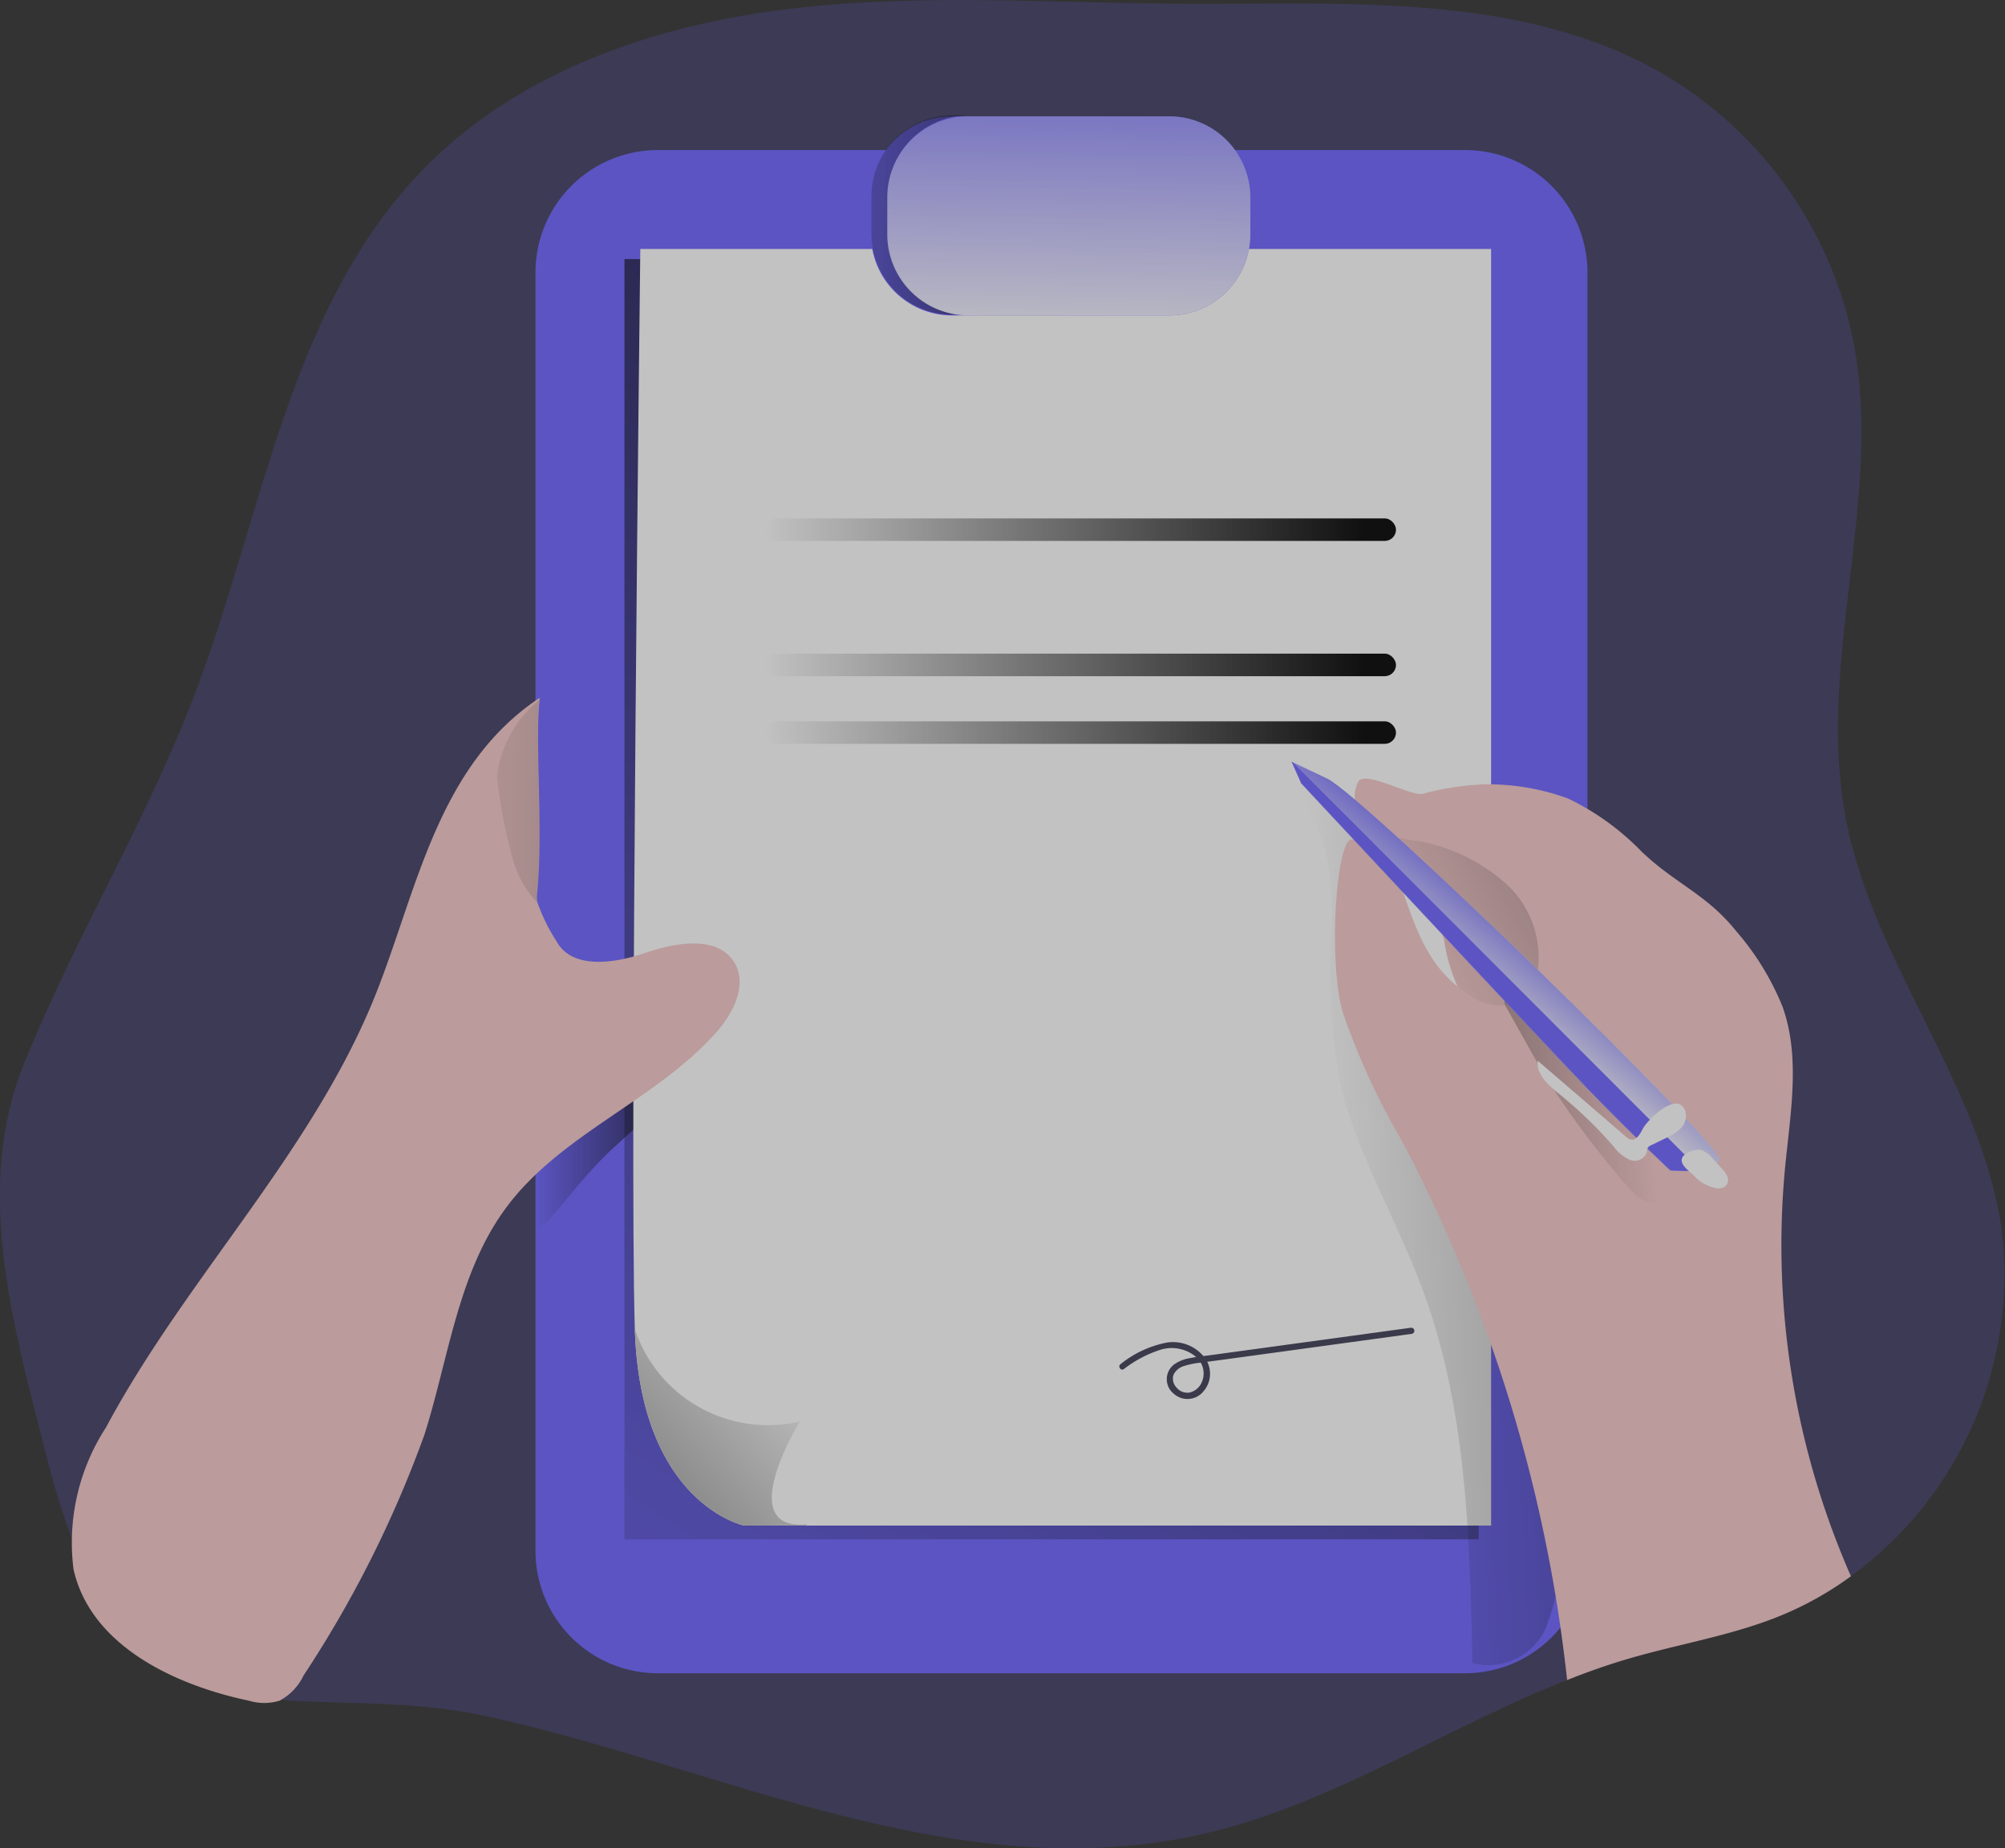 <svg xmlns="http://www.w3.org/2000/svg" xmlns:xlink="http://www.w3.org/1999/xlink" width="69.19" height="63.777" viewBox="0 0 69.19 63.777"><rect x="0" y="0" width="69.19" height="63.777" fill="#333333" stroke="none"/><defs><style>.a{opacity:0.7;}.b,.c{fill:#6c63ff;}.b{opacity:0.24;}.d{fill:url(#a);}.e{fill:url(#b);}.f{fill:#fff;}.g{fill:#f5c7c8;}.h{fill:url(#c);}.i{fill:url(#d);}.j{fill:url(#e);}.k{fill:url(#f);}.l{fill:url(#h);}.m{fill:url(#k);}.n{fill:url(#l);}.o{fill:url(#m);}.p{fill:url(#n);}.q{fill:url(#o);}.r{fill:#3f3d56;}</style><linearGradient id="a" y1="0.5" x2="1" y2="0.5" gradientUnits="objectBoundingBox"><stop offset="0" stop-color="#010101" stop-opacity="0"/><stop offset="0.95" stop-color="#010101"/></linearGradient><linearGradient id="b" x1="0.118" y1="1.391" x2="0.919" y2="-0.476" gradientUnits="objectBoundingBox"><stop offset="0" stop-color="#010101" stop-opacity="0"/><stop offset="0.47" stop-color="#010101" stop-opacity="0.471"/><stop offset="0.95" stop-color="#010101"/></linearGradient><linearGradient id="c" x1="0.188" y1="0.687" x2="3.447" y2="-1.527" xlink:href="#b"/><linearGradient id="d" x1="0.116" y1="0.545" x2="3.744" y2="-0.034" xlink:href="#b"/><linearGradient id="e" x1="0.89" y1="0.074" x2="-1.333" y2="2.485" xlink:href="#a"/><linearGradient id="f" x1="0" y1="0.5" x2="1" y2="0.5" xlink:href="#a"/><linearGradient id="h" x1="0" y1="0.502" x2="1" y2="0.502" xlink:href="#a"/><linearGradient id="k" x1="-0.886" y1="0.421" x2="3.182" y2="0.6" xlink:href="#b"/><linearGradient id="l" x1="0.536" y1="-0.537" x2="0.474" y2="1.266" gradientUnits="objectBoundingBox"><stop offset="0" stop-color="#fff" stop-opacity="0"/><stop offset="0.95" stop-color="#fff"/></linearGradient><linearGradient id="m" x1="-1.466" y1="0.276" x2="20.159" y2="2.259" xlink:href="#a"/><linearGradient id="n" x1="0.863" y1="0.45" x2="-2.052" y2="0.835" xlink:href="#b"/><linearGradient id="o" x1="0.583" y1="0.389" x2="0.413" y2="0.591" xlink:href="#l"/></defs><g class="a" transform="translate(0.086 0.006)"><path class="b" d="M85.077,61.083a11.457,11.457,0,0,1-2.625,1.44c-1.617.627-3.34.908-5,1.391-.737.212-1.46.47-2.169.75-4.3,1.691-8.238,4.373-12.756,5.352-8.373,1.828-16.465-2.328-24.469-4.09-6.857-1.506-12.43,2.095-15.2-8.8-1.157-4.536-2.589-9.34-.838-13.693S26.24,35.06,27.91,30.685c2.385-6.248,3.268-13.446,7.962-18.214,3.251-3.3,7.9-4.9,12.5-5.461s9.262-.2,13.9-.183c5.581.018,11.526-.374,16.353,2.436a13.861,13.861,0,0,1,6.572,9.395c.958,5.366-1.317,10.93-.294,16.286.949,4.987,4.656,9.16,5.38,14.188A12.9,12.9,0,0,1,85.077,61.083Z" transform="translate(-21.29 -6.7)"/><path class="c" d="M192.462,48.733V92.84a4.226,4.226,0,0,1-4.223,4.228H160.383a4.224,4.224,0,0,1-4.223-4.228V48.733a4.223,4.223,0,0,1,4.223-4.223h27.856a4.226,4.226,0,0,1,4.223,4.223Z" transform="translate(-137.767 -39.338)"/><path class="d" d="M163.028,242.27c-.838,2.054-2.658,3.444-4.232,4.913-.811.756-1.436,1.6-2.159,2.418a1.723,1.723,0,0,1-.456.351v-8.391a10.023,10.023,0,0,0,.429-2.191c.274.9.151,2,.846,2.644a2.622,2.622,0,0,0,1.718.52,17.737,17.737,0,0,0,3.854-.264Z" transform="translate(-137.784 -207.516)"/><rect class="e" width="29.479" height="44.175" transform="translate(21.463 8.934)"/><path class="f" d="M210.415,69.43v44.048H184.629s-3.574-.752-3.763-6.775.189-37.273.189-37.273Z" transform="translate(-159.045 -60.845)"/><path class="g" d="M374.7,219.718a5.889,5.889,0,0,0,.548,1.791,2.568,2.568,0,0,0,2.291.835.95.95,0,0,0,.327-.062.79.79,0,0,0,.29-.26,2.846,2.846,0,0,0,.255-2.514,5.006,5.006,0,0,0-2.129-2.756c-.556-.345-2.963-1.356-3.222-.411C372.846,217.155,374.467,218.9,374.7,219.718Z" transform="translate(-324.953 -187.302)"/><path class="h" d="M374.7,219.718a5.889,5.889,0,0,0,.548,1.791,2.568,2.568,0,0,0,2.291.835.95.95,0,0,0,.327-.062.79.79,0,0,0,.29-.26,2.846,2.846,0,0,0,.255-2.514,5.006,5.006,0,0,0-2.129-2.756c-.556-.345-2.963-1.356-3.222-.411C372.846,217.155,374.467,218.9,374.7,219.718Z" transform="translate(-324.953 -187.302)"/><path class="i" d="M353.988,231.036c-.093-4.313-.2-8.719-1.679-12.774-.839-2.3-2.106-4.447-2.791-6.8a19.942,19.942,0,0,1-.394-5.759,9.534,9.534,0,0,0-.3-3.044,14.663,14.663,0,0,1-.912-2.517,6.979,6.979,0,0,1,2.9,3.257,15.519,15.519,0,0,1,.316,2.131c.367,2.295,1.966,4.164,3.105,6.189,2.5,4.453,2.815,9.779,2.791,14.887a7.353,7.353,0,0,1-.519,3.251A2.172,2.172,0,0,1,353.988,231.036Z" transform="translate(-303.261 -173.658)"/><path class="g" d="M61.231,194.139c-2.095,2.34-5.34,3.486-7.216,6.006-1.676,2.243-1.99,5.185-2.837,7.857a39.222,39.222,0,0,1-4.172,8.309,1.908,1.908,0,0,1-.83.869,1.817,1.817,0,0,1-1.05,0c-2.611-.548-5.47-1.925-6.056-4.531a7.289,7.289,0,0,1,1.12-4.9c2.808-5.246,7.235-9.593,9.385-15.143,1.4-3.624,2.128-7.734,5.578-10.031a.3.3,0,0,0,0,.07c-.17,1.436.137,4.536-.092,6.742a.852.852,0,0,0,.014.24h0a6.309,6.309,0,0,0,.655,1.335c.534,1,2.007.779,3.081.411s2.537-.613,3.09.382C62.318,192.528,61.817,193.481,61.231,194.139Z" transform="translate(-36.618 -158.502)"/><path class="f" d="M187.151,348.373a.612.612,0,0,0-.051.042h-2.137s-3.574-.752-3.763-6.775a4.84,4.84,0,0,0,5.692,3.186S184.557,348.631,187.151,348.373Z" transform="translate(-159.378 -295.783)"/><path class="j" d="M187.151,348.373a.612.612,0,0,0-.051.042h-2.137s-3.574-.752-3.763-6.775a4.84,4.84,0,0,0,5.692,3.186S184.557,348.631,187.151,348.373Z" transform="translate(-159.378 -295.783)"/><rect class="k" width="21.785" height="0.778" rx="0.389" transform="translate(26.303 17.881)"/><rect class="k" width="21.785" height="0.778" rx="0.389" transform="translate(26.303 20.215)"/><rect class="l" width="21.785" height="0.778" rx="0.389" transform="translate(26.303 22.548)"/><rect class="k" width="21.785" height="0.778" rx="0.389" transform="translate(26.303 24.883)"/><rect class="k" width="21.785" height="0.778" rx="0.389" transform="translate(26.303 27.218)"/><path class="c" d="M253.767,38.8v1.271a2.8,2.8,0,0,1-2.8,2.8h-7.493a2.8,2.8,0,0,1-2.8-2.8V38.8a2.8,2.8,0,0,1,2.8-2.8h7.493A2.8,2.8,0,0,1,253.767,38.8Z" transform="translate(-210.705 -31.993)"/><path class="m" d="M240.82,38.56v1.272a2.8,2.8,0,0,0,2.8,2.807h.563a2.8,2.8,0,0,1-2.8-2.807V38.56a2.8,2.8,0,0,1,2.8-2.8h-.563A2.8,2.8,0,0,0,240.82,38.56Z" transform="translate(-210.835 -31.786)"/><path class="n" d="M257.306,38.8v1.271a2.8,2.8,0,0,1-2.8,2.8h-6.931a2.8,2.8,0,0,1-2.8-2.8V38.8a2.8,2.8,0,0,1,2.8-2.8h6.931A2.8,2.8,0,0,1,257.306,38.8Z" transform="translate(-214.244 -31.993)"/><path class="o" d="M147.823,189.832a.852.852,0,0,0,.014.24,3.452,3.452,0,0,1-.822-1.432,17.9,17.9,0,0,1-.566-2.9,3.972,3.972,0,0,1,1.464-2.648C147.745,184.526,148.049,187.626,147.823,189.832Z" transform="translate(-129.386 -158.942)"/><path class="g" d="M375.451,230.42a11.456,11.456,0,0,1-2.625,1.44c-1.617.627-3.34.908-5,1.391-.737.212-1.46.47-2.169.75a51.662,51.662,0,0,0-5.711-18.622,24.329,24.329,0,0,1-2-4.33c-.544-1.612-.274-5.965.257-6.047.9-.148,1.488.906,1.78,1.773.489,1.413.931,2.707,2.257,3.56a1.7,1.7,0,0,0,1.888.183,1.506,1.506,0,0,0,.5-.893,3.435,3.435,0,0,0-1.064-3.086,6.173,6.173,0,0,0-3.012-1.477,3.786,3.786,0,0,1-1.806-.664,1.143,1.143,0,0,1-.294-1.4c.253-.387,1.76.493,2.211.427a9.919,9.919,0,0,1,2.054-.326,7.986,7.986,0,0,1,2.975.487,8.874,8.874,0,0,1,2.533,1.828c1.179,1.124,2.237,1.465,3.26,2.739a9.256,9.256,0,0,1,1.612,2.63c.618,1.75.263,3.675.083,5.526a28.384,28.384,0,0,0,2.142,13.812C375.358,230.217,375.41,230.319,375.451,230.42Z" transform="translate(-311.664 -176.038)"/><path class="p" d="M401.754,256.529a30.7,30.7,0,0,0,2.875,3.848c.288.345.755.723,1.13.475.286-.19.274-.611.2-.946a8.536,8.536,0,0,0-2.069-3.813,25.751,25.751,0,0,0-3.264-2.922c.04.031-.4.648-.218.978C400.726,254.693,401.424,255.973,401.754,256.529Z" transform="translate(-348.534 -219.426)"/><path class="c" d="M347.031,199.385s8.072,8.657,9.722,10.375,3.012,2.982,3.012,2.982,1.621.162,1.686-.389-12.286-12.547-13.519-13.13l-1.232-.583Z" transform="translate(-302.217 -172.363)"/><path class="q" d="M361.57,212.336c-.031.274-.45.372-.861.4a5.477,5.477,0,0,1-.822-.014s-1.362-1.261-3.012-2.98-9.722-10.376-9.722-10.376l-.323-.746,1.232.586C349.284,199.791,361.641,211.783,361.57,212.336Z" transform="translate(-302.329 -172.346)"/><path class="c" d="M360.857,212.658l-.148.078a5.477,5.477,0,0,1-.822-.014s-1.362-1.261-3.012-2.98-9.722-10.376-9.722-10.376l-.323-.746Z" transform="translate(-302.329 -172.346)"/><path class="f" d="M412.347,276.352c-.094.182-.234.423-.43.363a.382.382,0,0,1-.137-.086L408.726,274c-.059.472.368.845.738,1.145a14.533,14.533,0,0,1,1.88,1.814,1.373,1.373,0,0,0,.563.46.445.445,0,0,0,.585-.274.394.394,0,0,1,.031-.146.241.241,0,0,1,.108-.082l.5-.242a1.781,1.781,0,0,0,.523-.338.605.605,0,0,0,.172-.571C413.584,274.975,412.513,276.029,412.347,276.352Z" transform="translate(-355.745 -237.404)"/><path class="f" d="M445.443,297.317a1.334,1.334,0,0,0,.808.433.368.368,0,0,0,.305-.111.319.319,0,0,0,.025-.314.925.925,0,0,0-.193-.267l-.316-.345a.822.822,0,0,0-.411-.293c-.185-.033-.611.108-.649.325S445.32,297.192,445.443,297.317Z" transform="translate(-387.064 -256.75)"/><path class="r" d="M438.348,691.852a4.121,4.121,0,0,1,1.243-.66,1.308,1.308,0,0,1,1.231.226.754.754,0,0,1,.182.954.606.606,0,0,1-.4.292.484.484,0,0,1-.435-.17.444.444,0,0,1-.111-.436.571.571,0,0,1,.366-.311,2.706,2.706,0,0,1,.546-.113l.759-.1,3.106-.425,3.459-.474a.108.108,0,0,0,.075-.132.11.11,0,0,0-.132-.075l-6.883.942c-.249.034-.5.058-.748.109a1.257,1.257,0,0,0-.537.223.641.641,0,0,0,0,1,.71.71,0,0,0,1.022-.076.927.927,0,0,0,.07-1.135,1.377,1.377,0,0,0-1.343-.551,3.657,3.657,0,0,0-1.576.735C438.126,691.744,438.233,691.93,438.348,691.852Z" transform="translate(-399.651 -644.618)"/></g></svg>